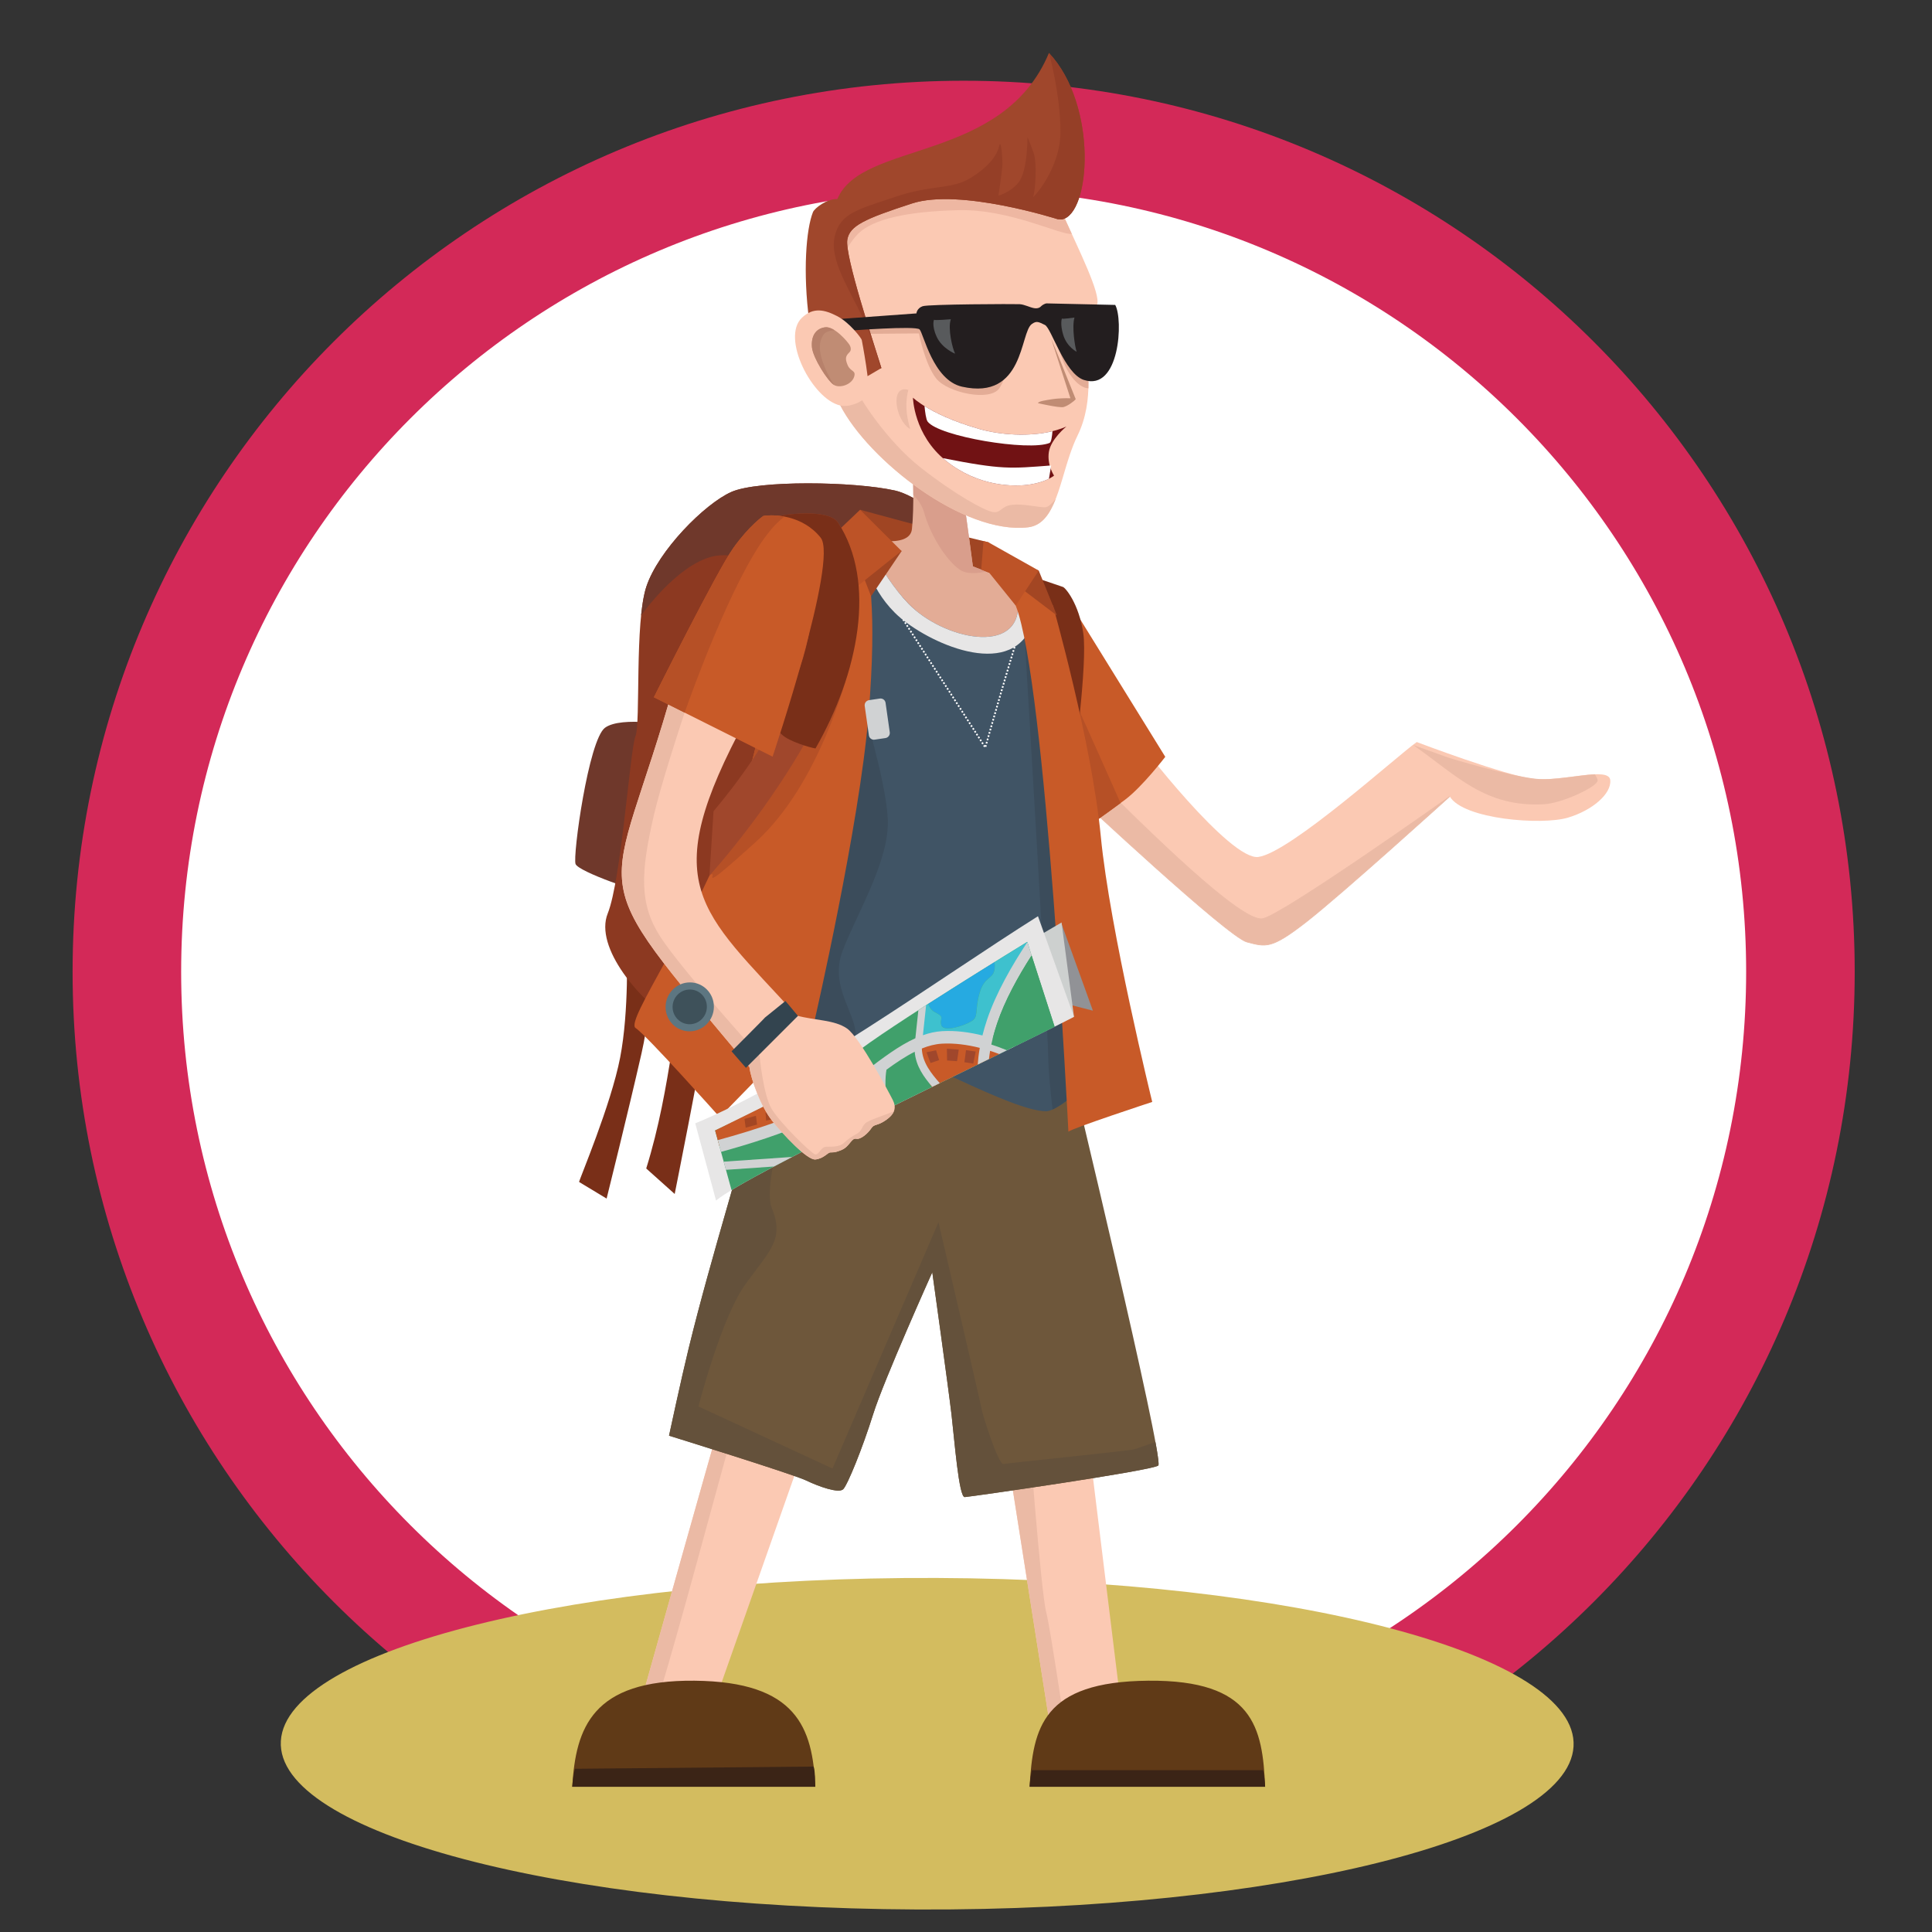 <?xml version="1.0" encoding="UTF-8" standalone="no"?>
<!-- Created with Inkscape (http://www.inkscape.org/) -->

<svg
   xmlns:dc="http://purl.org/dc/elements/1.1/"
   xmlns:cc="http://creativecommons.org/ns#"
   xmlns:rdf="http://www.w3.org/1999/02/22-rdf-syntax-ns#"
   xmlns:svg="http://www.w3.org/2000/svg"
   xmlns="http://www.w3.org/2000/svg"
   xmlns:sodipodi="http://sodipodi.sourceforge.net/DTD/sodipodi-0.dtd"
   xmlns:inkscape="http://www.inkscape.org/namespaces/inkscape"
   id="svg2"
   version="1.1"
   inkscape:version="0.48.4 r9939"
   width="1000.001"
   height="1000"
   xml:space="preserve"
   sodipodi:docname="turysta.svg"><rect width="100%" height="100%" fill="#333333" stroke="none"/><defs
     id="defs6"><clipPath
       clipPathUnits="userSpaceOnUse"
       id="clipPath18"><path
         d="m 0.001,0 800,0 0,98.368 -800,0 0,-98.368 z"
         id="path20" /></clipPath><radialGradient
       fx="0"
       fy="0"
       cx="0"
       cy="0"
       r="1"
       gradientUnits="userSpaceOnUse"
       gradientTransform="matrix(945.68,0,0,-85.691,400,49.184)"
       spreadMethod="pad"
       id="radialGradient26"><stop
         style="stop-opacity:1;stop-color:#f37b53"
         offset="0"
         id="stop28" /><stop
         style="stop-opacity:1;stop-color:#8c462b"
         offset="1"
         id="stop30" /></radialGradient><clipPath
       clipPathUnits="userSpaceOnUse"
       id="clipPath38"><path
         d="m 0,800 800.001,0 0,-800 L 0,0 0,800 z"
         id="path40" /></clipPath><clipPath
       clipPathUnits="userSpaceOnUse"
       id="clipPath46"><path
         d="M 9.76562e-4,800 800.001,800 800.001,0 9.76562e-4,0 l 0,800 z"
         id="path48" /></clipPath><clipPath
       clipPathUnits="userSpaceOnUse"
       id="clipPath50"><path
         d="m 0.001,0 800,0 0,800 -800,0 0,-800 z"
         id="path52" /></clipPath><clipPath
       clipPathUnits="userSpaceOnUse"
       id="clipPath54"><path
         d="M 9.76562e-4,800 800.001,800 800.001,0 9.76562e-4,0 l 0,800 z"
         id="path56" /></clipPath><clipPath
       clipPathUnits="userSpaceOnUse"
       id="clipPath58"><path
         d="M 9.76562e-4,800 800.001,800 800.001,0 9.76562e-4,0 l 0,800 z"
         id="path60" /></clipPath><clipPath
       clipPathUnits="userSpaceOnUse"
       id="clipPath62"><path
         d="m 0.001,0 800,0 0,800 -800,0 0,-800 z"
         id="path64" /></clipPath><radialGradient
       fx="0"
       fy="0"
       cx="0"
       cy="0"
       r="1"
       gradientUnits="userSpaceOnUse"
       gradientTransform="matrix(563.349,0,0,-563.343,400.077,400.159)"
       spreadMethod="pad"
       id="radialGradient66"><stop
         style="stop-opacity:1;stop-color:#231f20"
         offset="0"
         id="stop68" /><stop
         style="stop-opacity:1;stop-color:#6d6e71"
         offset="1"
         id="stop70" /></radialGradient><mask
       maskUnits="userSpaceOnUse"
       x="0"
       y="0"
       width="1"
       height="1"
       id="mask72"><g
         id="g74"><g
           clip-path="url(#clipPath54)"
           id="g76"><path
             d="m 0.001,800 800,0 0,-800 -800,0 0,800 z"
             style="fill:#000000;fill-opacity:1;fill-rule:nonzero;stroke:none"
             id="path78" /><g
             id="g80"><g
               id="g82" /><g
               id="g84"><g
                 clip-path="url(#clipPath58)"
                 id="g86"><g
                   id="g88"><g
                     clip-path="url(#clipPath62)"
                     id="g90"><g
                       id="g92"><g
                         id="g94"><path
                           d="m 0.001,0 800,0 0,800 -800,0 0,-800 z"
                           style="fill:url(#radialGradient66);stroke:none"
                           id="path96" /></g></g></g></g></g></g></g></g></g></mask><clipPath
       clipPathUnits="userSpaceOnUse"
       id="clipPath98"><path
         d="M 9.76562e-4,800 800.001,800 800.001,0 9.76562e-4,0 l 0,800 z"
         id="path100" /></clipPath><clipPath
       clipPathUnits="userSpaceOnUse"
       id="clipPath102"><path
         d="m 0.001,0 800,0 0,800 -800,0 0,-800 z"
         id="path104" /></clipPath><radialGradient
       fx="0"
       fy="0"
       cx="0"
       cy="0"
       r="1"
       gradientUnits="userSpaceOnUse"
       gradientTransform="matrix(563.541,0,0,-563.534,400.077,400.195)"
       spreadMethod="pad"
       id="radialGradient106"><stop
         style="stop-opacity:1;stop-color:#ffffff"
         offset="0"
         id="stop108" /><stop
         style="stop-opacity:1;stop-color:#1d1e1c"
         offset="1"
         id="stop110" /></radialGradient><clipPath
       clipPathUnits="userSpaceOnUse"
       id="clipPath146"><path
         d="m 0,0 800.001,0 0,799.999 L 0,799.999 0,0 z"
         id="path148" /></clipPath><clipPath
       clipPathUnits="userSpaceOnUse"
       id="clipPath278"><path
         d="m 0,800 800.001,0 0,-800 L 0,0 0,800 z"
         id="path280" /></clipPath><clipPath
       clipPathUnits="userSpaceOnUse"
       id="clipPath286"><path
         d="m 198.596,86.433 413.986,0 0,-26.201 -413.986,0 0,26.201 z"
         id="path288" /></clipPath><clipPath
       clipPathUnits="userSpaceOnUse"
       id="clipPath610"><path
         d="m 193.691,520.165 c 0.349,-49.67 40.665,-89.936 90.05,-89.936 l 0,0 c 49.382,0 89.135,40.266 88.782,89.936 l 0,0 c -0.345,49.673 -40.662,89.94 -90.047,89.94 l 0,0 c -49.382,0 -89.134,-40.267 -88.785,-89.94"
         id="path612" /></clipPath><clipPath
       clipPathUnits="userSpaceOnUse"
       id="clipPath866"><path
         d="m 0,800 800.001,0 0,-800 L 0,0 0,800 z"
         id="path868" /></clipPath></defs><sodipodi:namedview
     pagecolor="#ffffff"
     bordercolor="#666666"
     borderopacity="1"
     objecttolerance="10"
     gridtolerance="10"
     guidetolerance="10"
     inkscape:pageopacity="0"
     inkscape:pageshadow="2"
     inkscape:window-width="1688"
     inkscape:window-height="860"
     id="namedview4"
     showgrid="false"
     inkscape:zoom="0.55131165"
     inkscape:cx="437.46328"
     inkscape:cy="452.42729"
     inkscape:window-x="232"
     inkscape:window-y="65"
     inkscape:window-maximized="0"
     inkscape:current-layer="g10" /><g
     id="g10"
     inkscape:groupmode="layer"
     inkscape:label="14887-NPTWQB"
     transform="matrix(1.25,0,0,-1.25,0,1000)"><path
       sodipodi:type="arc"
       style="fill:#ffffff;fill-opacity:1;stroke:#d32958;stroke-width:66.595;stroke-miterlimit:4;stroke-opacity:1;stroke-dasharray:none"
       id="path3205"
       sodipodi:cx="101.57594"
       sodipodi:cy="31.400839"
       sodipodi:rx="513.32129"
       sodipodi:ry="513.32129"
       d="m 614.897,31.401 c 0,283.5 -229.822,513.321 -513.321,513.321 -283.5,0 -513.321,-229.822 -513.321,-513.321 0,-283.5 229.822,-513.321 513.321,-513.321 283.5,0 513.321,229.822 513.321,513.321 z"
       transform="matrix(0.675,0,0,-0.675,330.464,418.799)" /><path
       sodipodi:type="arc"
       style="fill:#d3bc5f;fill-opacity:1;stroke:#000000;stroke-width:0;stroke-miterlimit:4;stroke-opacity:1;stroke-dasharray:none"
       id="path3203"
       sodipodi:cx="1.8138561"
       sodipodi:cy="-15.759419"
       sodipodi:rx="576.80621"
       sodipodi:ry="576.80621"
       d="m 578.62,-15.759 c 0,318.561 -258.245,576.806 -576.806,576.806 -318.561,0 -576.806,-258.245 -576.806,-576.806 0,-318.561 258.245,-576.806 576.806,-576.806 318.561,0 576.806,258.245 576.806,576.806 z"
       transform="matrix(0.464,-0.002,0.007,0.119,383.202,79.838)" /><g
       id="g274"
       transform="matrix(-1.266,0.133,0.133,1.266,934.012,-107.809)"><g
         id="g276"
         clip-path="url(#clipPath278)"><g
           id="g298"
           transform="translate(569.287,347.449)"><path
             d="m 0,0 c 0,0 -2.983,-20.327 -1.626,-35.959 1.365,-15.642 9.042,-40.654 9.05,-41.603 l -9.466,-4.437 c 0,0 -3.997,28.493 -6.352,48.121 -2.354,19.629 1.677,31.34 1.677,31.34 L 0,0 z"
             style="fill:#792f18;fill-opacity:1;fill-rule:evenodd;stroke:none"
             id="path300"
             inkscape:connector-curvature="0" /></g><g
           id="g302"
           transform="translate(549.004,338.584)"><path
             d="M 0,0 C 2.817,-7.231 0.927,-34.474 6.449,-62.053 L -3.629,-69.33 c 0,0 -4.11,44.317 -4.162,51.284 -0.047,6.967 0.938,12.787 0.938,12.787 L 0,0 z"
             style="fill:#792f18;fill-opacity:1;fill-rule:evenodd;stroke:none"
             id="path304"
             inkscape:connector-curvature="0" /></g><g
           id="g306"
           transform="translate(559.674,420.259)"><path
             d="M 0,0 C 1.733,0.633 19.138,1.899 24.075,-2.531 29.013,-6.967 30.23,-45.274 28.981,-47.642 27.729,-50.018 7.03,-54.925 3.07,-54.611 -0.889,-54.292 -7.546,-7.6 -6.624,-4.274 -5.695,-0.948 0,0 0,0"
             style="fill:#6f382b;fill-opacity:1;fill-rule:evenodd;stroke:none"
             id="path308"
             inkscape:connector-curvature="0" /></g><g
           id="g310"
           transform="translate(449.232,474.133)"><path
             d="m 0,0 c 3.27,1.979 35.15,28.589 48.752,30.171 13.601,1.585 44.645,-1.266 52.911,-6.011 8.262,-4.753 21.677,-21.526 24.295,-33.557 2.615,-12.032 -2.857,-44.322 -1.56,-48.754 1.298,-4.433 -0.304,-46.852 2.944,-58.249 3.244,-11.401 -13.107,-27.226 -26.989,-34.194 -13.877,-6.966 -74.215,-5.022 -80.954,20.283 C 12.66,-105.003 0,0 0,0"
             style="fill:#8c3921;fill-opacity:1;fill-rule:evenodd;stroke:none"
             id="path312"
             inkscape:connector-curvature="0" /></g><g
           id="g314"
           transform="translate(453.887,477.595)"><path
             d="m 0,0 c 10.088,7.736 33.081,25.429 44.098,26.709 13.6,1.585 44.645,-1.266 52.911,-6.011 8.262,-4.753 21.677,-21.526 24.295,-33.557 0.534,-2.454 0.728,-5.757 0.718,-9.495 0,0 -9.64,17.41 -21.067,21.526 C 89.531,3.289 61.809,-7.243 56.146,-8.626 51.734,-9.708 15.265,-3.977 0,0"
             style="fill:#6f382b;fill-opacity:1;fill-rule:evenodd;stroke:none"
             id="path316"
             inkscape:connector-curvature="0" /></g><g
           id="g318"
           transform="translate(478.92,492.47)"><path
             d="M 0,0 C 1.901,-0.158 29.729,4.433 29.729,4.433 L 26.992,-8.751 -14.618,-14.563 -12.965,-1.74 0,0 z"
             style="fill:#a04523;fill-opacity:1;fill-rule:evenodd;stroke:none"
             id="path320"
             inkscape:connector-curvature="0" /></g><g
           id="g322"
           transform="translate(413.18,434.322)"><path
             d="m 0,0 c -3.002,-3.932 -36.224,-38.355 -45.146,-36.208 -10.188,2.448 -42.01,37.989 -47.362,42.561 0,0 -29.996,-7.939 -39.178,-7.939 -9.181,0 -23.788,6.651 -24.708,2.219 -0.92,-4.433 4.818,-10.447 12.44,-13.614 8.166,-3.392 33.761,-4.098 38.918,2.851 0,0 32.686,-33.404 43.206,-43.534 10.516,-10.131 11.142,-9.173 17.465,-8.226 6.327,0.951 59.719,39.094 59.719,39.094 L 0,0 z"
             style="fill:#fbc9b3;fill-opacity:1;fill-rule:evenodd;stroke:none"
             id="path324"
             inkscape:connector-curvature="0" /></g><g
           id="g326"
           transform="translate(308.144,424.192)"><path
             d="m 0,0 c 0,0 31.59,-35.301 42.11,-45.432 10.516,-10.131 12.253,-9.498 18.579,-8.549 6.325,0.955 59.701,41.315 59.701,41.315 l -4.654,6.909 C 96.819,-20.971 63,-48.103 56.313,-45.881 49.629,-43.652 0,0 0,0"
             style="fill:#ebbaa5;fill-opacity:1;fill-rule:evenodd;stroke:none"
             id="path328"
             inkscape:connector-curvature="0" /></g><g
           id="g330"
           transform="translate(308.144,424.192)"><path
             d="m 0,0 c 0,0 31.59,-35.301 42.11,-45.432 10.516,-10.131 12.253,-9.498 18.579,-8.549 6.325,0.955 59.701,41.315 59.701,41.315 l -4.654,6.909 C 96.819,-20.971 63,-48.103 56.313,-45.881 49.629,-43.652 0,0 0,0 z"
             style="fill:none;stroke:#ebbaa5;stroke-width:0.216;stroke-linecap:butt;stroke-linejoin:miter;stroke-miterlimit:2.613;stroke-opacity:1;stroke-dasharray:none"
             id="path332"
             inkscape:connector-curvature="0" /></g><g
           id="g334"
           transform="translate(321.754,439.601)"><path
             d="m 0,0 -12.132,-2.965 c 0,0 -19.598,-3.797 -28.779,-3.797 -5.731,0 -13.573,2.59 -18.885,3.459 -0.65,-0.825 -1.067,-1.487 -1.115,-1.885 -0.254,-2.015 10.663,-8.548 16.373,-9.497 C -25.407,-17.87 -15.125,-8.354 0,0"
             style="fill:#ebbaa5;fill-opacity:1;fill-rule:evenodd;stroke:none"
             id="path336"
             inkscape:connector-curvature="0" /></g><g
           id="g338"
           transform="translate(444.947,475.339)"><path
             d="m 0,0 -7.412,-1.47 -36.009,-46.526 c 0,0 6.405,-10.446 11.503,-15.191 5.098,-4.753 12.426,-11.08 12.426,-11.08 L 7.725,-27.731 0,0 z"
             style="fill:#c85a28;fill-opacity:1;fill-rule:evenodd;stroke:none"
             id="path340"
             inkscape:connector-curvature="0" /></g><g
           id="g342"
           transform="translate(414.423,410.861)"><path
             d="M 0,0 C 4.939,-4.528 11.032,-9.789 11.032,-9.789 L 19.955,5.47 25.103,42.695 C 23.69,41.268 0.009,0.011 0,0"
             style="fill:#b65026;fill-opacity:1;fill-rule:evenodd;stroke:none"
             id="path344"
             inkscape:connector-curvature="0" /></g><g
           id="g346"
           transform="translate(430.99,419.457)"><path
             d="m 0,0 c -0.161,0.795 -1.198,35.615 1.27,45.113 2.463,9.498 7.337,14.088 8.128,14.25 0.792,0.155 19.408,4.554 17.767,3.542 C 25.524,61.894 0,0 0,0"
             style="fill:#792f18;fill-opacity:1;fill-rule:evenodd;stroke:none"
             id="path348"
             inkscape:connector-curvature="0" /></g><g
           id="g350"
           transform="translate(486.171,227.909)"><path
             d="m 0,0 33.903,-142.286 21.835,1.265 c 0,0 -23.096,135.96 -24.394,140.395 C 30.048,3.805 0,0 0,0"
             style="fill:#fbc9b3;fill-opacity:1;fill-rule:evenodd;stroke:none"
             id="path352"
             inkscape:connector-curvature="0" /></g><g
           id="g354"
           transform="translate(540.912,92.759)"><path
             d="m 0,0 c -3.296,19.37 -13.944,81.837 -19.69,114.427 l -4.761,-2.142 C -22.045,103.465 -6.665,-1.037 -3.748,-0.758 -3.086,-0.7 -1.723,-0.412 0,0"
             style="fill:#ebbaa5;fill-opacity:1;fill-rule:evenodd;stroke:none"
             id="path356"
             inkscape:connector-curvature="0" /></g><g
           id="g358"
           transform="translate(437.728,229.181)"><path
             d="m 0,0 -36.528,-136.806 -23.04,2.914 23.756,102.899 9.157,31.091 L 0,0 z"
             style="fill:#fbc9b3;fill-opacity:1;fill-rule:evenodd;stroke:none"
             id="path360"
             inkscape:connector-curvature="0" /></g><g
           id="g362"
           transform="translate(432.209,208.516)"><path
             d="m 0,0 -31.01,-116.141 -4.557,0.576 c 3.164,12.461 12.291,48.17 14.338,53.644 2.484,6.644 12.235,60.781 12.848,63.313 L 0,0 z"
             style="fill:#ebbaa5;fill-opacity:1;fill-rule:evenodd;stroke:none"
             id="path364"
             inkscape:connector-curvature="0" /></g><g
           id="g366"
           transform="translate(518.42,325.732)"><path
             d="m 0,0 c 2.577,-19.644 6.043,-39.051 9.42,-58.177 2.851,-16.165 5.643,-32.128 7.782,-47.879 1.339,-9.812 3.37,-28.809 3.37,-28.809 0,0 -41.416,-8.231 -45.837,-9.815 -4.418,-1.58 -11.056,-3.163 -12.334,-1.58 -1.274,1.58 -4.846,13.928 -7.142,25.322 -2.296,11.403 -14.295,47.891 -14.295,47.891 0,0 -9.207,-37.121 -11.049,-45.354 -1.844,-8.231 -5.197,-26.593 -7.095,-26.279 -1.902,0.319 -59.624,14.884 -61.536,16.783 -1.913,1.898 43.036,128.721 43.036,128.721 L 0,0 z"
             style="fill:#6e573b;fill-opacity:1;fill-rule:evenodd;stroke:none"
             id="path368"
             inkscape:connector-curvature="0" /></g><g
           id="g370"
           transform="translate(521.148,306.869)"><path
             d="m 0,0 c 2.067,-13.229 4.398,-26.337 6.691,-39.313 2.851,-16.166 5.643,-32.128 7.783,-47.879 1.339,-9.813 3.37,-28.81 3.37,-28.81 0,0 -41.416,-8.23 -45.837,-9.814 -4.418,-1.58 -11.057,-3.163 -12.334,-1.58 -1.275,1.58 -4.847,13.927 -7.143,25.321 -2.296,11.403 -14.295,47.891 -14.295,47.891 0,0 -9.207,-37.121 -11.048,-45.354 -1.844,-8.231 -5.198,-26.593 -7.095,-26.278 -1.903,0.318 -59.625,14.883 -61.537,16.782 -0.269,0.264 0.386,2.994 1.707,7.481 3.277,-1.427 6.017,-2.817 6.592,-3.046 1.585,-0.632 40.208,-8.73 41.852,-9.179 1.644,-0.45 8.441,15.197 9.06,17.414 0.618,2.212 20.165,58.565 20.165,58.565 l 25.91,-83.264 45.48,15.517 c 0,0 -4.322,29.44 -11.054,41.152 -6.732,11.713 -11.189,15.832 -5.877,25.645 4.015,7.416 -2.642,41.604 -7.23,57.715 l 2.348,-0.021 C -9.284,14.133 -4.94,7.555 0,0"
             style="fill:#64513b;fill-opacity:1;fill-rule:evenodd;stroke:none"
             id="path372"
             inkscape:connector-curvature="0" /></g><g
           id="g374"
           transform="translate(493.755,515.338)"><path
             d="m 0,0 c -0.927,-3.325 -2.574,-16.145 -2.53,-22.953 0.05,-6.805 15.647,-4.429 15.647,-4.429 0,0 -5.726,-10.292 -17.06,-19.789 -11.329,-9.497 -23.483,-14.405 -31.745,-9.969 -8.26,4.429 -3.738,13.769 -3.738,13.769 l 7.699,8.231 8.214,2.216 c 0,0 3.54,14.72 4.773,19.469 1.231,4.748 2.014,6.172 2.014,6.172 L 0,0 z"
             style="fill:#e3ac96;fill-opacity:1;fill-rule:evenodd;stroke:none"
             id="path376"
             inkscape:connector-curvature="0" /></g><g
           id="g378"
           transform="translate(454.329,471.967)"><path
             d="m 0,0 c -16.626,-25.702 -36.54,-129.639 -37.085,-130.256 -0.724,-0.825 -3.976,-19.945 -3.976,-19.945 0,0 10.484,-12.718 14.813,-13.139 11.318,-1.095 47.271,14.987 58.432,16.112 8.037,0.816 14.466,-1.45 16.413,-1.266 7.922,0.744 10.427,11.602 11.087,12.337 0,0 -1.585,0.118 -4.341,0.325 -3.267,38.99 -9.296,129.751 -2.8,151.821 C 54.052,21.118 46.816,5.697 35.482,-3.8 23.068,-14.207 -2.423,-16.955 0,0"
             style="fill:#405465;fill-opacity:1;fill-rule:evenodd;stroke:none"
             id="path380"
             inkscape:connector-curvature="0" /></g><g
           id="g382"
           transform="translate(504.665,479.489)"><path
             d="M 0,0 -0.43,0.35 -0.087,0.78 0.346,0.434 0,0 z m -0.688,-0.86 -0.433,0.349 0.346,0.43 0.434,-0.346 -0.347,-0.433 z m -0.688,-0.861 -0.434,0.349 0.346,0.431 0.429,-0.346 -0.341,-0.434 z m -0.69,-0.861 -0.436,0.346 0.347,0.434 0.434,-0.349 -0.345,-0.431 z m -0.689,-0.861 -0.433,0.346 0.341,0.434 0.434,-0.349 -0.342,-0.431 z m -0.691,-0.86 -0.431,0.345 0.343,0.435 0.432,-0.35 -0.344,-0.43 z m -0.688,-0.861 -0.434,0.345 0.344,0.435 0.436,-0.35 -0.346,-0.43 z m -0.691,-0.861 -0.431,0.346 0.342,0.43 0.434,-0.35 -0.345,-0.426 z m -0.688,-0.861 -0.435,0.346 0.345,0.43 0.435,-0.348 -0.345,-0.428 z m -0.693,-0.86 -0.434,0.346 0.347,0.429 0.434,-0.349 -0.347,-0.426 z m -0.69,-0.864 -0.431,0.348 0.343,0.428 0.434,-0.346 -0.346,-0.43 z m -0.693,-0.862 -0.43,0.35 0.346,0.427 0.43,-0.347 -0.346,-0.43 z m -0.686,-0.861 -0.435,0.35 0.345,0.427 0.434,-0.345 -0.344,-0.432 z m -0.693,-0.864 -0.433,0.354 0.344,0.426 0.435,-0.345 -0.346,-0.435 z m -0.692,-0.861 -0.435,0.35 0.348,0.431 0.434,-0.346 -0.347,-0.435 z m -0.692,-0.86 -0.429,0.349 0.342,0.43 0.434,-0.345 -0.347,-0.434 z m -0.69,-0.861 -0.431,0.349 0.347,0.431 0.43,-0.35 -0.346,-0.43 z m -0.688,-0.861 -0.434,0.346 0.344,0.434 0.435,-0.349 -0.345,-0.431 z m -0.691,-0.864 -0.434,0.35 0.344,0.43 0.435,-0.35 -0.345,-0.43 z m -0.692,-0.865 -0.435,0.35 0.346,0.43 0.435,-0.345 -0.346,-0.435 z m -0.692,-0.86 -0.434,0.345 0.345,0.434 0.435,-0.345 -0.346,-0.434 z m -0.691,-0.861 -0.431,0.345 0.346,0.431 0.431,-0.346 -0.346,-0.43 z m -0.688,-0.865 -0.434,0.35 0.345,0.426 0.431,-0.345 -0.342,-0.431 z m -0.691,-0.864 -0.434,0.349 0.344,0.431 0.435,-0.346 -0.345,-0.434 z m -0.691,-0.861 -0.435,0.346 0.346,0.435 0.433,-0.35 -0.344,-0.431 z m -0.693,-0.861 -0.434,0.347 0.346,0.43 0.434,-0.35 -0.346,-0.427 z m -0.691,-0.868 -0.431,0.35 0.347,0.431 0.429,-0.346 -0.345,-0.435 z m -0.688,-0.86 -0.434,0.346 0.346,0.433 0.43,-0.344 -0.342,-0.435 z m -0.691,-0.861 -0.435,0.346 0.346,0.433 0.43,-0.348 -0.341,-0.431 z m -0.692,-0.864 -0.435,0.349 0.346,0.43 0.434,-0.349 -0.345,-0.43 z m -0.692,-0.865 -0.434,0.35 0.346,0.43 0.434,-0.346 -0.346,-0.434 z m -0.691,-0.86 -0.432,0.345 0.348,0.435 0.429,-0.35 -0.345,-0.43 z m -0.688,-0.861 -0.434,0.346 0.346,0.43 0.43,-0.349 -0.342,-0.427 z m -0.691,-0.865 -0.435,0.35 0.346,0.426 0.432,-0.345 -0.343,-0.431 z m -0.693,-0.864 -0.434,0.35 0.346,0.429 0.435,-0.345 -0.347,-0.434 z m -0.69,-0.86 -0.435,0.345 0.346,0.433 0.435,-0.348 -0.346,-0.43 z m -0.691,-0.865 -0.432,0.349 0.344,0.43 0.431,-0.349 -0.343,-0.43 z m -0.693,-0.864 -0.43,0.352 0.341,0.427 0.435,-0.346 -0.346,-0.433 z m -0.691,-0.861 -0.43,0.348 0.346,0.432 0.429,-0.347 -0.345,-0.433 z m -0.689,-0.861 -0.433,0.345 0.345,0.435 0.435,-0.35 -0.347,-0.43 z m -0.691,-0.865 -0.434,0.35 0.346,0.43 0.434,-0.349 -0.346,-0.431 z m -0.691,-0.864 -0.434,0.349 0.346,0.431 0.433,-0.346 -0.345,-0.434 z m -0.692,-0.861 -0.431,0.346 0.343,0.434 0.433,-0.35 -0.345,-0.43 z m -0.691,-0.86 -0.431,0.345 0.346,0.431 0.431,-0.35 -0.346,-0.426 z m -0.689,-0.865 -0.433,0.346 0.344,0.431 0.436,-0.347 -0.347,-0.43 z m -0.69,-0.864 -0.436,0.345 0.347,0.435 0.434,-0.347 -0.345,-0.433 z m -0.692,-0.861 -0.434,0.346 0.345,0.434 0.434,-0.349 -0.345,-0.431 z m -0.691,-0.861 -0.432,0.346 0.343,0.43 0.435,-0.348 -0.346,-0.428 z m -0.693,-0.864 -0.43,0.345 0.345,0.431 0.431,-0.345 -0.346,-0.431 z m -0.687,-0.865 -0.434,0.346 0.345,0.434 0.435,-0.346 -0.346,-0.434 z m -0.692,-0.86 -0.433,0.346 0.345,0.434 0.435,-0.35 -0.347,-0.43 z m -0.691,-0.865 -0.434,0.35 0.345,0.43 0.435,-0.349 -0.346,-0.431 z m -0.691,-0.864 -0.434,0.349 0.344,0.43 0.435,-0.345 -0.345,-0.434 z m -0.693,-0.861 -0.435,0.346 0.351,0.434 0.43,-0.35 -0.346,-0.43 z m -0.688,-0.865 -0.434,0.35 0.346,0.431 0.431,-0.35 -0.343,-0.431 z m -0.69,-0.864 -0.435,0.353 0.347,0.427 0.433,-0.346 -0.345,-0.434 z m -0.693,-0.86 -0.433,0.349 0.345,0.43 0.435,-0.345 -0.347,-0.434 z m -0.689,-0.862 -0.436,0.347 0.345,0.434 0.434,-0.35 -0.343,-0.431 z m -0.694,-0.864 -0.434,0.349 0.349,0.431 0.432,-0.349 -0.347,-0.431 z m -0.687,-0.864 -0.436,0.352 0.348,0.428 0.43,-0.346 -0.342,-0.434 z m -0.692,-0.861 -0.434,0.346 0.346,0.434 0.435,-0.346 -0.347,-0.434 z m -0.691,-0.861 -0.435,0.347 0.346,0.433 0.436,-0.349 -0.347,-0.431 z m -0.691,-0.864 -0.434,0.35 0.345,0.43 0.434,-0.35 -0.345,-0.43 z m -0.692,-0.864 -0.434,0.349 0.349,0.431 0.43,-0.346 -0.345,-0.434 z m -1.505,-0.17 0.549,0.096 0.007,-0.055 0.014,-0.077 0.011,-0.059 0.144,0.184 0.435,-0.35 -0.342,-0.43 -0.277,0.221 -0.445,-0.074 0,0.003 -0.008,0.049 -0.011,0.052 -0.006,0.054 -0.013,0.063 -0.009,0.059 -0.012,0.069 -0.014,0.071 -0.012,0.073 -0.011,0.051 z m -0.188,1.097 0.549,0.088 0.014,-0.088 0.019,-0.111 0.018,-0.113 0.02,-0.108 0.017,-0.103 0.003,-0.021 -0.544,-0.093 -0.004,0.027 -0.018,0.103 -0.018,0.102 -0.018,0.114 -0.022,0.114 -0.016,0.089 z m -0.187,1.096 0.544,0.088 0.004,-0.019 0.022,-0.142 0.026,-0.141 0.023,-0.132 0.021,-0.114 -0.549,-0.092 -0.018,0.114 -0.022,0.136 -0.025,0.14 -0.026,0.14 0,0.022 z m -0.191,1.088 0.544,0.096 0.009,-0.037 0.027,-0.162 0.026,-0.162 0.026,-0.154 0.007,-0.033 -0.544,-0.092 -0.007,0.033 -0.027,0.158 -0.028,0.158 -0.03,0.166 -0.003,0.029 z m -0.192,1.096 0.545,0.089 0.018,-0.096 0.029,-0.177 0.034,-0.176 0.018,-0.096 -0.548,-0.091 -0.018,0.099 -0.032,0.173 -0.032,0.181 -0.014,0.094 z m -0.191,1.093 0.549,0.092 0.011,-0.065 0.032,-0.192 0.033,-0.192 0.015,-0.095 -0.544,-0.096 -0.018,0.099 -0.033,0.192 -0.034,0.194 -0.011,0.063 z m -0.191,1.092 0.545,0.096 0.029,-0.154 0.037,-0.206 0.033,-0.191 -0.549,-0.088 -0.032,0.184 -0.037,0.205 -0.026,0.154 z m -0.192,1.093 0.545,0.092 0.032,-0.188 0.039,-0.217 0.024,-0.139 -0.543,-0.096 -0.026,0.143 -0.036,0.218 -0.035,0.187 z m -0.195,1.093 0.549,0.095 0.029,-0.177 0.041,-0.224 0.026,-0.147 -0.545,-0.091 -0.03,0.146 -0.039,0.224 -0.031,0.174 z m -0.19,1.096 0.545,0.092 0.02,-0.114 0.042,-0.232 0.033,-0.202 -0.544,-0.092 -0.039,0.202 -0.04,0.235 -0.017,0.111 z m -0.196,1.089 0.548,0.095 0,-0.007 0.04,-0.243 0.045,-0.243 0.011,-0.055 -0.544,-0.092 -0.012,0.059 -0.045,0.239 -0.043,0.243 0,0.004 z m -0.195,1.095 0.549,0.093 0.016,-0.114 0.047,-0.25 0.033,-0.185 -0.545,-0.092 -0.035,0.188 -0.043,0.247 -0.022,0.113 z m -0.194,1.09 0.548,0.095 0.033,-0.198 0.048,-0.251 0.018,-0.096 -0.549,-0.095 -0.017,0.095 -0.044,0.254 -0.037,0.196 z m -0.197,1.096 0.549,0.096 0,-0.008 0.044,-0.258 0.049,-0.257 0.002,-0.026 -0.544,-0.095 -0.003,0.025 -0.048,0.257 -0.049,0.262 0,0.004 z m -0.192,1.088 0.543,0.096 0.009,-0.044 0.046,-0.265 0.044,-0.236 -0.548,-0.095 -0.04,0.239 -0.049,0.265 -0.005,0.04 z m -0.196,1.096 0.545,0.096 0.01,-0.073 0.048,-0.269 0.04,-0.206 -0.548,-0.092 -0.036,0.207 -0.049,0.264 -0.01,0.073 z m -0.199,1.089 0.543,0.095 0.017,-0.083 0.051,-0.269 0.033,-0.191 -0.544,-0.097 -0.033,0.193 -0.052,0.272 -0.015,0.08 z m -0.196,1.097 0.541,0.095 0.019,-0.088 0.048,-0.277 0.037,-0.183 -0.549,-0.095 -0.033,0.184 -0.048,0.275 -0.015,0.089 z m -0.197,1.088 0.543,0.096 0.015,-0.081 0.047,-0.279 0.038,-0.184 -0.544,-0.096 -0.037,0.184 -0.047,0.28 -0.015,0.08 z m -0.202,1.092 0.547,0.101 0.01,-0.075 0.053,-0.279 0.038,-0.199 -0.547,-0.096 -0.036,0.2 -0.052,0.279 -0.013,0.069 z m -0.199,1.093 0.544,0.096 0.009,-0.052 0.054,-0.279 0.039,-0.213 -0.548,-0.096 -0.035,0.213 -0.052,0.28 -0.011,0.051 z m -0.2,1.089 0.546,0.1 0.004,-0.037 0.051,-0.276 0.042,-0.236 -0.543,-0.095 -0.043,0.235 -0.053,0.276 -0.004,0.033 z m -0.203,1.096 0.546,0.097 0.004,-0.019 0.052,-0.277 0.044,-0.253 -0.544,-0.096 -0.045,0.255 -0.052,0.271 -0.005,0.022 z m -0.199,1.089 0.542,0.096 0.052,-0.276 0.048,-0.269 -0.544,-0.095 -0.047,0.264 -0.051,0.28 z m -0.207,1.088 0.548,0.104 0.047,-0.264 0.052,-0.281 0,-0.004 -0.545,-0.098 0,0.007 -0.05,0.276 -0.052,0.26 z m -0.203,1.096 0.544,0.097 0.049,-0.258 0.05,-0.272 0.004,-0.015 -0.544,-0.099 -0.004,0.018 -0.051,0.272 -0.048,0.257 z m -0.205,1.09 0.544,0.095 0.048,-0.257 0.05,-0.269 0.004,-0.018 -0.544,-0.095 -0.004,0.014 -0.051,0.272 -0.047,0.258 z m -0.207,1.089 0.546,0.1 0.049,-0.27 0.052,-0.264 0,-0.012 -0.544,-0.099 0,0.008 -0.051,0.271 -0.052,0.266 z m -0.21,1.089 0.549,0.102 0.003,-0.029 0.051,-0.265 0.048,-0.25 -0.544,-0.103 -0.052,0.257 -0.047,0.265 -0.008,0.023 z m -0.21,1.088 0.548,0.103 0.011,-0.067 0.05,-0.26 0.043,-0.217 -0.546,-0.103 -0.04,0.221 -0.051,0.257 -0.015,0.066 z m -0.209,1.092 0.545,0.1 0.025,-0.125 0.048,-0.254 0.031,-0.166 -0.542,-0.098 -0.03,0.161 -0.051,0.254 -0.026,0.128 z m -0.209,1.089 0.54,0.103 0.04,-0.202 0.048,-0.254 0.019,-0.092 -0.541,-0.099 -0.018,0.092 -0.048,0.25 -0.04,0.202 z m -0.218,1.089 0.544,0.104 0.011,-0.059 0.049,-0.247 0.047,-0.239 -0.541,-0.104 -0.047,0.24 -0.052,0.242 -0.011,0.063 z m -0.214,1.089 0.541,0.103 0.037,-0.187 0.048,-0.24 0.026,-0.117 -0.544,-0.108 -0.022,0.119 -0.053,0.242 -0.033,0.188 z m -0.22,1.086 0.544,0.106 0.022,-0.114 0.045,-0.232 0.041,-0.195 -0.541,-0.106 -0.04,0.195 -0.049,0.231 -0.022,0.115 z m -0.224,1.088 0.544,0.11 0.017,-0.087 0.046,-0.226 0.044,-0.22 0.004,-0.011 -0.542,-0.11 -0.002,0.014 -0.046,0.221 -0.047,0.221 -0.018,0.088 z m -0.226,1.086 0.542,0.11 0.022,-0.114 0.048,-0.206 0.044,-0.214 0,-0.011 -0.541,-0.106 -0.003,0.011 -0.044,0.209 -0.044,0.21 -0.024,0.111 z m -0.231,1.084 0.545,0.111 0.037,-0.184 0.044,-0.198 0.032,-0.162 -0.54,-0.111 -0.032,0.162 -0.046,0.195 -0.04,0.187 z m -0.235,1.082 0.541,0.117 0.03,-0.139 0.041,-0.181 0.039,-0.187 0.008,-0.037 -0.541,-0.113 -0.007,0.036 -0.041,0.187 -0.04,0.181 -0.03,0.136 z m -0.243,1.081 0.54,0.122 0.004,-0.012 0.038,-0.169 0.037,-0.165 0.039,-0.172 0.004,-0.027 -0.54,-0.114 -0.004,0.022 -0.04,0.173 -0.037,0.165 -0.036,0.162 -0.005,0.015 z m -0.253,1.078 0.536,0.128 0.007,-0.025 0.034,-0.143 0.037,-0.147 0.034,-0.156 0.016,-0.073 -0.537,-0.121 -0.017,0.073 -0.037,0.151 -0.034,0.148 -0.037,0.139 -0.002,0.026 z m -0.272,1.071 0.537,0.139 0.015,-0.063 0.03,-0.12 0.033,-0.118 0.032,-0.129 0.03,-0.111 -0.541,-0.132 -0.027,0.11 -0.027,0.122 -0.035,0.124 -0.033,0.118 -0.014,0.06 z m -0.305,1.051 0.526,0.169 0.013,-0.051 0.026,-0.077 0.03,-0.085 0.025,-0.092 0.03,-0.092 0.026,-0.095 0.015,-0.052 -0.535,-0.147 -0.014,0.044 -0.025,0.096 -0.027,0.088 -0.028,0.088 -0.023,0.082 -0.024,0.08 -0.015,0.044 z m -0.085,0.559 -0.07,0.549 0.103,-0.004 0.073,-0.026 0.063,-0.033 0.048,-0.04 0.032,-0.041 0.033,-0.036 0.026,-0.038 0.026,-0.044 0.026,-0.043 0.022,-0.045 0.018,-0.037 -0.504,-0.235 -0.011,0.03 -0.015,0.029 -0.012,0.026 -0.012,0.018 -0.013,0.015 0.016,-0.008 0.029,-0.022 0.048,-0.015 0.074,0 z M 0.69,0.861 0.258,1.214 0.604,1.641 1.033,1.295 0.69,0.861 z"
             style="fill:#ffffff;fill-opacity:1;fill-rule:evenodd;stroke:none"
             id="path384"
             inkscape:connector-curvature="0" /></g><g
           id="g386"
           transform="translate(448.673,460.685)"><path
             d="m 0,0 c -15.174,-36.335 -30.945,-118.43 -31.429,-118.975 -0.723,-0.824 -3.975,-19.944 -3.975,-19.944 0,0 7.805,-9.475 12.726,-12.337 1.361,5.988 2.649,12.337 3.231,17.068 1.486,12.161 21.714,133.812 21.714,133.812 L 0,0 z"
             style="fill:#3b4c5b;fill-opacity:1;fill-rule:evenodd;stroke:none"
             id="path388"
             inkscape:connector-curvature="0" /></g><g
           id="g390"
           transform="translate(492.372,324.85)"><path
             d="m 0,0 c 5.201,-0.303 9.111,-1.516 10.554,-1.376 7.922,0.744 10.427,11.602 11.087,12.337 0,0 -1.585,0.118 -4.341,0.325 -1.98,23.615 -4.969,66.218 -5.58,101.052 -0.596,1.902 -0.942,2.994 -0.942,2.994 C 9.082,108.527 -1.049,86.364 -3.171,73.068 -5.297,59.775 3.7,41.095 6.952,28.751 10.203,16.399 -0.159,8.608 -0.21,1.11 -0.213,0.713 -0.14,0.345 0,0"
             style="fill:#3b4c5b;fill-opacity:1;fill-rule:evenodd;stroke:none"
             id="path392"
             inkscape:connector-curvature="0" /></g><g
           id="g394"
           transform="translate(454.329,471.967)"><path
             d="m 0,0 c -1.474,-2.281 -2.976,-5.187 -4.486,-8.574 6.742,-16.488 34.55,-6.346 44.093,1.397 9.758,7.912 11.756,17.59 11.976,18.929 l -3.057,-0.61 C 45.488,6.771 40.963,0.794 35.482,-3.8 23.068,-14.207 -2.423,-16.955 0,0"
             style="fill:#e7e6e6;fill-opacity:1;fill-rule:evenodd;stroke:none"
             id="path396"
             inkscape:connector-curvature="0" /></g><g
           id="g398"
           transform="translate(420.124,302.779)"><path
             d="m 0,0 c -0.805,1.117 -26.112,12.483 -26.112,12.483 0,0 19.562,54.14 25.681,84.21 6.122,30.075 23.289,72.932 23.289,72.932 0,0 2.616,2.729 9.25,4.947 6.634,2.219 9.796,2.847 9.796,2.847 -1.388,-0.989 -5.955,-7.047 -6.98,-9.011 C 22.574,144.781 0.004,0 0,0"
             style="fill:#c85a28;fill-opacity:1;fill-rule:evenodd;stroke:none"
             id="path400"
             inkscape:connector-curvature="0" /></g><g
           id="g402"
           transform="translate(506.872,487.957)"><path
             d="m 0,0 c 9.968,2.067 22.188,4.013 23.313,1.428 1.932,-4.437 -1.507,-55.721 8.262,-94.345 9.768,-38.622 28.994,-71.542 25.208,-73.441 -3.785,-1.907 -30.21,-25.962 -30.21,-25.962 l -27.47,34.826 c 0,0 -7.824,64.226 -7.038,100.037 C -7.147,-21.644 -3.02,-10.262 0,0"
             style="fill:#c85a28;fill-opacity:1;fill-rule:evenodd;stroke:none"
             id="path404"
             inkscape:connector-curvature="0" /></g><g
           id="g406"
           transform="translate(532.058,440.572)"><path
             d="m 0,0 c 0.932,-14.872 2.738,-31.086 6.39,-45.532 1.881,-7.438 4.113,-14.662 6.463,-21.495 -3.52,2.758 5.154,-8.815 -13.735,12.262 -18.889,21.077 -23.902,56.939 -24.557,59.944 -0.654,3.009 6.132,16.987 6.132,16.987 L 0,0 z"
             style="fill:#b65026;fill-opacity:1;fill-rule:evenodd;stroke:none"
             id="path408"
             inkscape:connector-curvature="0" /></g><g
           id="g410"
           transform="translate(493.755,515.338)"><path
             d="m 0,0 c -0.515,-1.858 -1.258,-6.679 -1.807,-11.756 -1.804,-1.575 -3.301,-3.34 -4.045,-5.256 -2.645,-6.809 -8.446,-14.563 -13.493,-17.409 -2.078,-1.178 -5.425,-0.847 -8.595,0.3 l 4.427,1.197 c 0,0 3.54,14.72 4.773,19.469 1.231,4.748 2.014,6.172 2.014,6.172 L 0,0 z"
             style="fill:#d99e8c;fill-opacity:1;fill-rule:evenodd;stroke:none"
             id="path412"
             inkscape:connector-curvature="0" /></g><g
           id="g414"
           transform="translate(452.934,599.096)"><path
             d="m 0,0 c -6.332,-10.896 -14.841,-24.168 -13.985,-27.765 0.977,-4.117 2.287,-10.131 1.995,-14.243 -0.286,-4.12 -4.629,-16.465 -0.113,-28.808 0.747,-2.038 1.328,-4.195 1.825,-6.383 2.519,-11.097 2.85,-23.111 11.06,-24.962 20.559,-4.634 53.915,16.255 64.972,33.183 l 6.158,58.95 C 59.315,10.475 17.961,17.042 0,0"
             style="fill:#fbc9b3;fill-opacity:1;fill-rule:evenodd;stroke:none"
             id="path416"
             inkscape:connector-curvature="0" /></g><g
           id="g418"
           transform="translate(452.934,599.096)"><path
             d="m 0,0 c -1.086,-1.869 -2.237,-3.808 -3.393,-5.753 3.668,-0.839 20.842,5.959 37.414,3.825 16.575,-2.13 27.359,-5.768 31.669,-10.991 2.399,-2.906 3.959,-7.07 4.905,-9.741 l 0.544,5.221 C 70.741,-14.1 70.233,-10.227 69.804,-7.056 55.225,11.071 17.059,16.184 0,0"
             style="fill:#eeb7a2;fill-opacity:1;fill-rule:evenodd;stroke:none"
             id="path420"
             inkscape:connector-curvature="0" /></g><g
           id="g422"
           transform="translate(439.862,567.233)"><path
             d="m 0,0 c 0.704,-3.443 1.285,-7.261 1.081,-10.146 -0.157,-2.295 -1.581,-7.153 -2.021,-13.138 2.143,-0.137 5.282,1.713 8.176,6.305 2.895,4.59 5.603,13.691 6.235,13.849 0.633,0.158 4.822,1.03 7.521,-0.475 2.701,-1.504 5.695,-10.45 5.695,-10.45 0,0 -1.371,-7.596 1.197,-12.268 2.561,-4.671 16.481,-3.163 20.649,0.949 4.164,4.12 7.221,14.089 7.221,14.089 l 15.609,-1.773 2.033,4.734 L 0,0 z"
             style="fill:#e3ac96;fill-opacity:1;fill-rule:evenodd;stroke:none"
             id="path424"
             inkscape:connector-curvature="0" /></g><g
           id="g426"
           transform="translate(445.726,507.07)"><path
             d="m 0,0 c 1.424,-5.175 3.558,-9.137 7.99,-10.134 20.559,-4.635 53.915,16.255 64.972,33.182 l 0.319,3.046 C 69.574,25.988 66.305,25.896 66.375,25.896 66.533,25.896 56.807,13.072 44.672,5.478 32.537,-2.123 22.595,-6.238 19.904,-6.394 17.212,-6.555 17.513,-4.179 13.868,-3.388 10.219,-2.597 5.319,-3.369 3.102,-3.072 2.075,-2.932 0.968,-1.391 0,0"
             style="fill:#ebbaa5;fill-opacity:1;fill-rule:evenodd;stroke:none"
             id="path428"
             inkscape:connector-curvature="0" /></g><g
           id="g430"
           transform="translate(531.495,556.132)"><path
             d="m 0,0 0,0.004 c 3.803,15.66 4.144,29.758 2.52,35.455 -0.369,1.303 -4.134,4.912 -7.437,5.03 -5.926,19.877 -52.34,17.122 -63.497,54.487 -17.731,-15.405 -18.958,-50.828 -9.826,-53.425 0.832,-0.055 1.337,-0.073 1.337,-0.073 0,0 32.717,6.805 47.645,0.158 14.927,-6.647 19.433,-9.34 19.727,-13.93 0.332,-5.184 -11.77,-31.907 -15.39,-40.363 l 4.297,-3.167 c 0,0 5.439,14.567 10.329,16.78 C -7.105,2.398 -2.691,1.089 0,0"
             style="fill:#a0472c;fill-opacity:1;fill-rule:evenodd;stroke:none"
             id="path432"
             inkscape:connector-curvature="0" /></g><g
           id="g434"
           transform="translate(463.081,651.108)"><path
             d="m 0,0 c -17.73,-15.405 -18.958,-50.828 -9.826,-53.425 0.832,-0.055 1.337,-0.073 1.337,-0.073 0,0 32.718,6.805 47.645,0.158 14.927,-6.647 19.433,-9.34 19.727,-13.931 0.332,-5.183 -11.77,-31.906 -15.39,-40.362 l 0.331,-0.243 c 0.935,2.917 3.638,9.682 7.49,16.012 5.358,8.81 12.756,17.565 11.749,25.322 -1,7.754 -6.873,9.498 -18.147,14.721 -11.272,5.223 -18.075,4.274 -23.805,8.703 -5.727,4.436 -7.814,8.394 -8.148,11.242 -0.338,2.85 -1.558,-3.797 -1.703,-5.857 -0.145,-2.06 0.231,-10.13 0.231,-10.13 0,0 -3.649,1.265 -6.052,4.907 -2.397,3.642 -1.518,13.614 -1.368,14.562 0.152,0.95 -0.941,-1.265 -2.5,-4.432 -1.561,-3.163 -1.881,-12.929 -1.325,-14.243 0.557,-1.316 -7.98,9.653 -6.642,22.005 C -5.058,-12.72 0,0 0,0"
             style="fill:#953f27;fill-opacity:1;fill-rule:evenodd;stroke:none"
             id="path436"
             inkscape:connector-curvature="0" /></g><g
           id="g438"
           transform="translate(455.353,570)"><path
             d="m 0,0 -22.27,1.839 c -3.14,-4.34 -4.444,-27.977 7.614,-25.329 6.483,1.427 12.239,15.673 14.449,16.464 2.21,0.795 2.839,1.108 4.275,-0.158 3.556,-3.141 -0.203,-25.002 20.422,-22.637 9.644,1.108 14.29,15.99 15.707,17.094 1.42,1.11 22.681,-2.804 22.681,-2.804 l 3.197,3.517 -24.329,4.356 c 0,0 0.067,1.663 -1.76,2.53 -1.827,0.873 -29.71,3.881 -31.293,3.959 C 7.11,-1.088 5.219,-1.883 3.873,-1.96 2.526,-2.038 1.93,-1.486 1.609,-1.052 1.29,-0.614 0.292,0 0,0"
             style="fill:#231e1f;fill-opacity:1;fill-rule:evenodd;stroke:none"
             id="path440"
             inkscape:connector-curvature="0" /></g><g
           id="g442"
           transform="translate(444.736,530.848)"><path
             d="m 0,0 c 7.574,-4.4 19.56,-5.243 27.887,-3.801 16.442,2.851 22.74,7.913 22.74,7.913 0,0 -1.501,-12.029 -12.846,-19.312 -11.346,-7.276 -22.908,-6.172 -28.143,-4.745 -2.228,0.603 -3.884,1.354 -5.05,2.015 -1.574,0.894 -2.256,1.626 -2.256,1.626 0,0 2.668,3.164 2.481,7.439 C 4.625,-4.592 0,0 0,0"
             style="fill:#711214;fill-opacity:1;fill-rule:evenodd;stroke:none"
             id="path444"
             inkscape:connector-curvature="0" /></g><g
           id="g446"
           transform="translate(449.085,528.854)"><path
             d="m 0,0 c 7.315,-2.63 16.67,-2.995 23.538,-1.807 9.17,1.59 15.184,3.866 18.712,5.573 C 41.897,2.023 41.313,-0.482 40.72,-1.126 36.622,-5.588 6.934,-7.371 0.532,-3.899 0.011,-3.612 -0.041,-1.655 0,0"
             style="fill:#ffffff;fill-opacity:1;fill-rule:evenodd;stroke:none"
             id="path448"
             inkscape:connector-curvature="0" /></g><g
           id="g450"
           transform="translate(430.03,367.947)"><path
             d="M 0,0 -0.769,1.542 -13.72,-25.184 -1.57,-23.389 0,0 z"
             style="fill:#919296;fill-opacity:1;fill-rule:evenodd;stroke:none"
             id="path452"
             inkscape:connector-curvature="0" /></g><g
           id="g454"
           transform="translate(432.823,351.343)"><path
             d="M 0,0 C -0.32,-0.303 -10.605,-11.221 -10.605,-11.221 L -3.38,18.892 4.627,12.998 0,0 z"
             style="fill:#cdd0cf;fill-opacity:1;fill-rule:evenodd;stroke:none"
             id="path456"
             inkscape:connector-curvature="0" /></g><g
           id="g458"
           transform="translate(531.771,268.526)"><path
             d="m 0,0 c -9.004,9.534 -88.83,57.935 -109.554,71.596 l 15.075,31.332 C -63.79,78.761 -23.311,41.934 9.354,24.27 L 0,0 z"
             style="fill:#e7e6e6;fill-opacity:1;fill-rule:evenodd;stroke:none"
             id="path460"
             inkscape:connector-curvature="0" /></g><g
           id="g462"
           transform="translate(527.12,272.441)"><path
             d="m 0,0 c -17.894,13.578 -74.938,48.488 -98.966,63.842 l 11.735,26.498 c 0,0 43.041,-32.922 52.37,-42.398 C -25.534,38.468 7.34,18.729 7.34,18.729 L 0,0 z"
             style="fill:#40a06b;fill-opacity:1;fill-rule:evenodd;stroke:none"
             id="path464"
             inkscape:connector-curvature="0" /></g><g
           id="g466"
           transform="translate(514.232,281.506)"><path
             d="M 0,0 C -1.777,1.189 -3.642,2.432 -5.591,3.72 L 16.388,-0.135 15.38,-2.702 0,0 z"
             style="fill:#d0d2d3;fill-opacity:1;fill-rule:evenodd;stroke:none"
             id="path468"
             inkscape:connector-curvature="0" /></g><g
           id="g470"
           transform="translate(465.76,312.631)"><path
             d="m 0,0 c -7.038,4.421 -14.681,9.203 -20.867,13.086 -0.067,0.715 11.873,4.334 16.473,3.613 4.599,-0.72 10.222,-3.833 10.222,-3.833 0,0 -1.364,-5.834 -1.522,-6.297 C 4.149,6.113 1.343,1.728 1.128,1.428 0.92,1.125 0.746,0.633 0,0"
             style="fill:#c85a28;fill-opacity:1;fill-rule:evenodd;stroke:none"
             id="path472"
             inkscape:connector-curvature="0" /></g><g
           id="g474"
           transform="translate(469.82,339.378)"><path
             d="m 0,0 c -7.059,5.644 -14.38,11.375 -20.014,15.752 -0.173,-0.707 -0.276,-1.367 -0.28,-1.958 -0.023,-3.824 3.042,-2.699 4.065,-8.643 1.022,-5.945 -0.648,-7.571 1.665,-9.336 2.318,-1.765 8.6,-4.531 9.598,-2.303 0.993,2.222 -1.299,2.575 2.494,4.004 C -1.366,-2.071 -0.559,-1.169 0,0"
             style="fill:#26aae1;fill-opacity:1;fill-rule:evenodd;stroke:none"
             id="path476"
             inkscape:connector-curvature="0" /></g><g
           id="g478"
           transform="translate(455.256,335.193)"><path
             d="m 0,0 c -2.313,1.765 -0.643,3.391 -1.665,9.336 -1.023,5.943 -4.088,4.818 -4.064,8.643 0.003,0.59 0.107,1.25 0.28,1.958 -5.875,4.553 -9.918,7.651 -9.918,7.651 l -0.952,-2.148 c 3.876,-7.562 7.775,-16.517 9.623,-24.814 0.569,-2.569 0.947,-4.944 1.18,-7.146 4.715,0.827 9.803,1.091 14.514,0.304 2.547,-0.428 4.991,-1.39 7.394,-2.745 L 15.884,3.128 C 15.446,3.479 15.005,3.833 14.564,4.185 14.006,3.016 13.198,2.113 12.093,1.7 8.3,0.271 10.592,-0.081 9.599,-2.304 8.601,-4.531 2.318,-1.766 0,0"
             style="fill:#3ec1ce;fill-opacity:1;fill-rule:evenodd;stroke:none"
             id="path480"
             inkscape:connector-curvature="0" /></g><g
           id="g482"
           transform="translate(513.993,304.104)"><path
             d="m 0,0 -1.287,-7.999 19.841,-9.814 1.913,4.879 L 0,0 z"
             style="fill:#c85a28;fill-opacity:1;fill-rule:evenodd;stroke:none"
             id="path484"
             inkscape:connector-curvature="0" /></g><g
           id="g486"
           transform="translate(482.495,316.478)"><path
             d="m 0,0 c 0,0 -0.345,-6.136 -1.033,-7.711 -0.684,-1.575 -2.285,-3.928 -2.285,-3.928 l 0.402,-0.912 8.408,-5.341 5.092,8.113 L 0,0 z"
             style="fill:#c85a28;fill-opacity:1;fill-rule:evenodd;stroke:none"
             id="path488"
             inkscape:connector-curvature="0" /></g><g
           id="g490"
           transform="translate(451.737,321.43)"><path
             d="M 0,0 -3.443,2.155 C -3.447,3.008 -3.479,3.913 -3.538,4.848 -3.859,4.78 -4.179,4.716 -4.494,4.641 -5.209,4.479 -5.911,4.311 -6.592,4.126 l -4.598,2.892 c 1.809,0.625 3.785,1.193 5.852,1.663 0.457,0.101 0.912,0.205 1.376,0.294 -0.22,1.574 -0.522,3.244 -0.912,5.002 -1.711,7.702 -5.239,15.986 -8.847,23.144 l 1.839,4.158 c 4.135,-7.924 8.413,-17.548 10.399,-26.478 0.405,-1.832 0.721,-3.576 0.954,-5.238 4.336,0.611 8.908,0.736 13.198,0.022 2.088,-0.353 4.104,-1.028 6.067,-1.971 l -0.014,9.82 c 0.784,-0.625 1.564,-1.25 2.335,-1.875 l 0.019,-9.181 c 5.087,-2.974 9.922,-7.526 15.025,-12.332 1.787,-1.675 3.603,-3.383 5.475,-5.067 l 1.976,7.202 1.011,-0.839 c 0.333,-0.273 0.67,-0.543 1.019,-0.823 l -2.003,-7.307 c 3.107,-2.684 6.369,-5.231 9.857,-7.348 1.99,-1.207 4.14,-2.399 6.381,-3.561 -0.142,1.876 -0.183,4.435 0.191,7.373 l 0.059,0.454 c 0.733,-0.492 1.46,-0.979 2.189,-1.455 -0.379,-3.333 -0.188,-6.041 0.011,-7.609 6.471,-3.199 13.441,-6.098 19.267,-8.356 l -1.444,-3.693 c -8.7,3.392 -19.775,8.152 -28.118,13.22 -3.565,2.162 -6.857,4.708 -9.98,7.385 l -4.463,-7.283 -2.114,1.348 4.657,7.607 c -2.083,1.859 -4.097,3.751 -6.07,5.604 -0.768,0.729 -1.533,1.451 -2.291,2.156 -0.023,-1.031 -0.103,-2.244 -0.283,-3.641 -0.342,-2.647 -1.096,-4.62 -2.325,-6.291 -0.24,-0.322 -0.497,-0.64 -0.769,-0.942 l -2.25,1.428 c 0.462,0.434 0.866,0.89 1.225,1.375 0.953,1.294 1.544,2.848 1.816,4.98 0.316,2.429 0.305,4.175 0.227,5.261 -2.869,2.598 -5.681,4.945 -8.522,6.761 -0.867,-4.641 -3.884,-7.931 -6.871,-10.742 l -2.303,1.444 c 3.05,2.809 6.342,6.077 6.979,10.592 C 16.578,4.377 14.5,5.156 12.371,5.518 8.35,6.186 4.023,6.052 -0.092,5.457 0.044,3.492 0.066,1.669 0,0"
             style="fill:#d0d2d3;fill-opacity:1;fill-rule:evenodd;stroke:none"
             id="path492"
             inkscape:connector-curvature="0" /></g><g
           id="g494"
           transform="translate(442.803,327.027)"><path
             d="M 0,0 C 1.637,0.5 3.391,0.949 5.223,1.325 5.002,3.479 4.627,5.825 4.061,8.379 2.35,16.081 -1.179,24.365 -4.786,31.523 L -14.648,9.256 C -10.591,6.659 -5.591,3.51 0,0"
             style="fill:#40a06b;fill-opacity:1;fill-rule:evenodd;stroke:none"
             id="path496"
             inkscape:connector-curvature="0" /></g><g
           id="g498"
           transform="translate(468.72,323.665)"><path
             d="m 0,0 c -0.088,-0.272 -1.655,-3.361 -1.655,-3.361 l -2.678,1.236 1.31,3.074 L 0,0 z"
             style="fill:#a0472c;fill-opacity:1;fill-rule:evenodd;stroke:none"
             id="path500"
             inkscape:connector-curvature="0" /></g><g
           id="g502"
           transform="translate(462.26,325.497)"><path
             d="M 0,0 -0.467,-3.804 -3.714,-3.693 -3.872,0.109 0,0 z"
             style="fill:#a0472c;fill-opacity:1;fill-rule:evenodd;stroke:none"
             id="path504"
             inkscape:connector-curvature="0" /></g><g
           id="g506"
           transform="translate(456.029,325.675)"><path
             d="M 0,0 0.103,-3.946 -2.813,-4.1 -3.182,-0.105 0,0 z"
             style="fill:#a0472c;fill-opacity:1;fill-rule:evenodd;stroke:none"
             id="path508"
             inkscape:connector-curvature="0" /></g><g
           id="g510"
           transform="translate(483.806,308.445)"><path
             d="M 0,0 2.592,0.367 2.961,-2.15 0.37,-2.511 0,0 z"
             style="fill:#a34623;fill-opacity:1;fill-rule:evenodd;stroke:none"
             id="path512"
             inkscape:connector-curvature="0" /></g><g
           id="g514"
           transform="translate(483.059,304.294)"><path
             d="M 0,0 4.499,0.634 4.811,-1.5 0.313,-2.126 0,0 z"
             style="fill:#a34623;fill-opacity:1;fill-rule:evenodd;stroke:none"
             id="path516"
             inkscape:connector-curvature="0" /></g><g
           id="g518"
           transform="translate(515.567,299.608)"><path
             d="M 0,0 3.182,-0.979 2.73,-3.509 -0.455,-2.53 0,0 z"
             style="fill:#a34623;fill-opacity:1;fill-rule:evenodd;stroke:none"
             id="path520"
             inkscape:connector-curvature="0" /></g><g
           id="g522"
           transform="translate(521.759,297.312)"><path
             d="M 0,0 3.591,-1.397 2.914,-4.206 -0.677,-2.803 0,0 z"
             style="fill:#a34623;fill-opacity:1;fill-rule:evenodd;stroke:none"
             id="path524"
             inkscape:connector-curvature="0" /></g><g
           id="g526"
           transform="translate(538.303,425.652)"><path
             d="m 0,0 c 23.815,-57.625 8.66,-63.378 -26.317,-94.535 -6.244,-0.999 -12.33,-0.066 -16.727,-2.471 -4.398,-2.406 -15.852,-19.385 -17.262,-21.602 -1.409,-2.212 -1.236,-4.272 1.472,-6.646 2.708,-2.378 3.732,-1.621 4.534,-3.209 0.804,-1.583 2.957,-4.077 4.54,-3.915 1.582,0.155 1.838,-2.693 4.223,-4.038 2.383,-1.347 2.936,-1.104 3.729,-1.266 0.792,-0.154 1.912,-2.214 4.529,-2.773 2.615,-0.551 11.23,6.929 15.276,11.004 4.051,4.078 8.306,12.706 9.215,16.642 63.463,61.583 50.327,44.684 37.258,121.991 L 0,0 z"
             style="fill:#fbc9b3;fill-opacity:1;fill-rule:evenodd;stroke:none"
             id="path528"
             inkscape:connector-curvature="0" /></g><g
           id="g530"
           transform="translate(477.269,303.441)"><path
             d="m 0,0 c 0.283,-0.979 0.985,-1.979 2.2,-3.044 2.708,-2.378 3.733,-1.62 4.534,-3.209 0.804,-1.583 2.957,-4.076 4.54,-3.915 1.582,0.155 1.838,-2.692 4.223,-4.037 2.383,-1.348 2.937,-1.105 3.73,-1.267 0.792,-0.154 1.912,-2.214 4.528,-2.772 2.615,-0.552 11.23,6.929 15.276,11.004 4.051,4.078 8.306,12.706 9.215,16.641 63.463,61.583 50.327,44.685 37.258,121.991 L 79.658,129.2 C 82.922,114.508 86.519,97.253 87.711,87.633 90.062,68.639 89.498,58.507 81.494,48.533 73.49,38.565 45.336,13.39 45.336,13.39 c 0,0 -2.442,-12.33 -5.658,-16.693 -3.214,-4.348 -14.397,-13.138 -15.662,-13.301 -1.266,-0.162 -1.523,2.611 -3.344,2.846 -1.82,0.243 -4.274,0.318 -5.551,1.825 -1.279,1.5 -2.232,2.215 -3.983,3.48 C 9.387,-7.188 9.982,-5.554 8.263,-4.341 6.541,-3.119 1.574,-0.912 0,0"
             style="fill:#ebbaa5;fill-opacity:1;fill-rule:evenodd;stroke:none"
             id="path532"
             inkscape:connector-curvature="0" /></g><g
           id="g534"
           transform="translate(522.203,329.36)"><path
             d="M 0,0 C -0.201,0.117 9.628,-12.029 9.628,-12.029 L 4.407,-16.884 -10.652,1.69 -6.1,6.09 0,0 z"
             style="fill:#33444f;fill-opacity:1;fill-rule:evenodd;stroke:none"
             id="path536"
             inkscape:connector-curvature="0" /></g><g
           id="g538"
           transform="translate(513.876,551.865)"><path
             d="m 0,0 c 0.076,0.478 4.474,5.223 8.736,6.886 4.263,1.662 8.06,2.218 11.41,-1.74 6.095,-7.199 -6.118,-25.973 -15.413,-27.051 -3.547,-0.412 -7.683,2.439 -8.566,4.418 C -4.72,-15.508 0,0 0,0"
             style="fill:#fbc9b3;fill-opacity:1;fill-rule:evenodd;stroke:none"
             id="path540"
             inkscape:connector-curvature="0" /></g><g
           id="g542"
           transform="translate(517.824,550.056)"><path
             d="m 0,0 c 0.562,0.706 5.296,5.429 8.394,4.671 3.095,-0.757 4.204,-3.539 3.518,-6.937 -0.683,-3.4 -6.569,-10.852 -8.662,-11.517 -2.09,-0.666 -5.355,0.894 -5.94,3.299 -0.581,2.41 1.265,1.559 2.454,3.682 1.187,2.127 0.901,2.976 -0.101,4.183 C -1.337,-1.42 0,0 0,0"
             style="fill:#c08c74;fill-opacity:1;fill-rule:evenodd;stroke:none"
             id="path544"
             inkscape:connector-curvature="0" /></g><g
           id="g546"
           transform="translate(522.965,554.098)"><path
             d="M 0,0 C 1.125,0.559 2.271,0.872 3.253,0.628 6.349,-0.129 7.457,-2.91 6.771,-6.308 6.113,-9.579 0.647,-16.593 -1.63,-17.719 c 1.189,1.559 2.58,3.509 3.623,5.48 2.48,4.664 2.878,7.677 1.514,10.366 C 2.962,-0.806 1.556,-0.232 0,0"
             style="fill:#b7816b;fill-opacity:1;fill-rule:evenodd;stroke:none"
             id="path548"
             inkscape:connector-curvature="0" /></g><g
           id="g550"
           transform="translate(454.724,537.435)"><path
             d="m 0,0 c -0.003,0.633 -2.622,1.265 -4.683,1.82 -1.269,0.339 -3.883,0.743 -5.634,0.869 l 8.254,18.631 c -0.468,-0.711 -9.992,-18.716 -9.992,-18.716 -0.01,-0.022 -0.008,-0.048 0.008,-0.069 0.32,-0.556 2.311,-2.457 3.661,-2.929 C -7.037,-0.872 0,0 0,0"
             style="fill:#c08c74;fill-opacity:1;fill-rule:evenodd;stroke:none"
             id="path552"
             inkscape:connector-curvature="0" /></g><g
           id="g554"
           transform="translate(497.106,537.321)"><path
             d="M 0,0 C 1.089,-6.728 -2.075,-12.662 -1.892,-12.584 3.09,-10.483 6.355,1.184 0,0"
             style="fill:#ebbaa5;fill-opacity:1;fill-rule:evenodd;stroke:none"
             id="path556"
             inkscape:connector-curvature="0" /></g><g
           id="g558"
           transform="translate(448.613,513.345)"><path
             d="m 0,0 c 0.214,-0.132 0.449,-0.276 0.711,-0.427 1.166,-0.662 2.822,-1.412 5.05,-2.016 5.235,-1.427 16.797,-2.531 28.143,4.746 0.386,0.25 0.761,0.507 1.129,0.765 C 15.428,1.298 12.842,1.976 -0.272,4.384 -0.278,4.366 -0.011,0.339 0,0"
             style="fill:#ffffff;fill-opacity:1;fill-rule:evenodd;stroke:none"
             id="path560"
             inkscape:connector-curvature="0" /></g><g
           id="g562"
           transform="translate(485.766,561.62)"><path
             d="M 0,0 C 0.275,-0.029 5.34,-1.022 5.374,-0.736 5.405,-0.445 6.157,-2.494 3.995,-6.142 1.829,-9.795 -2.547,-10.998 -2.547,-10.998 -1.541,-9.479 0.75,-3.093 0,0"
             style="fill:#585a5c;fill-opacity:1;fill-rule:evenodd;stroke:none"
             id="path564"
             inkscape:connector-curvature="0" /></g><g
           id="g566"
           transform="translate(445.831,566.369)"><path
             d="M 0,0 C 0.205,-0.033 3.976,-1.022 3.997,-0.732 4.019,-0.444 4.585,-2.494 2.981,-6.146 1.378,-9.795 -1.874,-10.998 -1.874,-10.998 -1.135,-9.479 0.562,-3.093 0,0"
             style="fill:#585a5c;fill-opacity:1;fill-rule:evenodd;stroke:none"
             id="path568"
             inkscape:connector-curvature="0" /></g><g
           id="g570"
           transform="translate(511.088,487.567)"><path
             d="M 0,0 C -0.146,-1.427 -8.935,-18.274 -8.935,-18.274 L -17.273,-2.619 -5.802,3.402 0,0 z"
             style="fill:#a04523;fill-opacity:1;fill-rule:evenodd;stroke:none"
             id="path572"
             inkscape:connector-curvature="0" /></g><g
           id="g574"
           transform="translate(493.815,484.948)"><path
             d="M 0,0 C 1.63,-1.427 16.218,-15.979 16.218,-15.979 L 21.146,4.532 14.835,11.955 0,0 z"
             style="fill:#bd5327;fill-opacity:1;fill-rule:evenodd;stroke:none"
             id="path576"
             inkscape:connector-curvature="0" /></g><g
           id="g578"
           transform="translate(459.215,485.832)"><path
             d="M 0,0 -10.424,-2.535 -17.848,-16.465 -2.12,-6.938 0,0 z"
             style="fill:#a34623;fill-opacity:1;fill-rule:evenodd;stroke:none"
             id="path580"
             inkscape:connector-curvature="0" /></g><g
           id="g582"
           transform="translate(455.048,471.188)"><path
             d="M 0,0 -6.257,12.109 10.95,19.532 12.612,19.771 12.388,10.472 9.686,9.721 0,0 z"
             style="fill:#bd5327;fill-opacity:1;fill-rule:evenodd;stroke:none"
             id="path584"
             inkscape:connector-curvature="0" /></g><g
           id="g586"
           transform="translate(537.97,491.157)"><path
             d="M 0,0 C -4.745,1.773 -19.095,5.15 -22.64,0.795 -48.107,-30.465 -9.166,-95.271 6.981,-117.729 L 7.85,-96.763 C -6.184,-76.094 -24.314,-40.694 -14.137,-15.67 -10.403,-6.489 0,0 0,0"
             style="fill:#a0472c;fill-opacity:1;fill-rule:evenodd;stroke:none"
             id="path588"
             inkscape:connector-curvature="0" /></g><g
           id="g590"
           transform="translate(537.97,491.157)"><path
             d="m 0,0 c -4.745,1.773 -19.095,5.15 -22.64,0.795 -14.595,-17.922 -11.666,-48.12 -0.365,-73.785 2.081,0.106 8.825,1.457 11.137,3.204 2.311,1.744 2.516,1.434 3.389,2.35 -7.527,17.314 -11.878,36.476 -5.658,51.766 C -10.403,-6.489 0,0 0,0"
             style="fill:#792f18;fill-opacity:1;fill-rule:evenodd;stroke:none"
             id="path592"
             inkscape:connector-curvature="0" /></g><g
           id="g594"
           transform="translate(539.738,491.609)"><path
             d="m 0,0 c -3.486,0.953 -12.672,1.585 -19.274,-5.065 -6.604,-6.651 8.107,-72.493 8.107,-72.493 l 40.414,15.192 c 0,0 -16.129,43.058 -20.616,50.97 C 4.143,-3.483 0,0 0,0"
             style="fill:#c85a28;fill-opacity:1;fill-rule:evenodd;stroke:none"
             id="path596"
             inkscape:connector-curvature="0" /></g><g
           id="g598"
           transform="translate(539.738,491.609)"><path
             d="m 0,0 c -1.478,0.401 -3.986,0.747 -6.889,0.504 1.614,-1.439 3.336,-3.546 5.149,-6.536 9.653,-15.895 18.798,-53.069 20.516,-60.271 l 10.471,3.937 c 0,0 -16.129,43.058 -20.616,50.97 C 4.139,-3.483 0,0 0,0"
             style="fill:#b65026;fill-opacity:1;fill-rule:evenodd;stroke:none"
             id="path600"
             inkscape:connector-curvature="0" /></g></g></g><g
       id="g606"
       transform="matrix(-1,0,0,1,839.668,67.721)" /><g
       id="g862"
       transform="matrix(-1.273,0,0,1.273,949.487,-30.124)"><g
         id="g864"
         clip-path="url(#clipPath866)"><g
           id="g910"
           transform="translate(372.413,105.404)"><path
             d="m 0,0 c 34.334,-0.316 37.449,-15.294 38.545,-34.504 l -76.609,0 C -37.237,-15.294 -34.334,0.315 0,0"
             style="fill:#603a17;fill-opacity:1;fill-rule:evenodd;stroke:none"
             id="path912"
             inkscape:connector-curvature="0" /></g><g
           id="g914"
           transform="translate(410.958,70.9)"><path
             d="m 0,0 c -0.103,1.84 -0.353,3.644 -0.738,5.4 l -75.209,0 C -76.309,3.644 -76.532,1.84 -76.609,0 L 0,0 z"
             style="fill:#3b2416;fill-opacity:1;fill-rule:evenodd;stroke:none"
             id="path916"
             inkscape:connector-curvature="0" /></g><g
           id="g918"
           transform="translate(519.953,105.404)"><path
             d="m 0,0 c 33.245,0.315 38.64,-15.294 39.771,-34.504 l -79.053,0 C -38.421,-15.294 -33.242,-0.316 0,0"
             style="fill:#603a17;fill-opacity:1;fill-rule:evenodd;stroke:none"
             id="path920"
             inkscape:connector-curvature="0" /></g><g
           id="g922"
           transform="translate(481.19,77.472)"><path
             d="m 0,0 c -0.526,-2.112 -0.418,-4.327 -0.519,-6.571 l 79.053,0 c -0.118,2.001 -0.412,3.959 -0.868,5.857 L 0,0 z"
             style="fill:#3b2416;fill-opacity:1;fill-rule:evenodd;stroke:none"
             id="path924"
             inkscape:connector-curvature="0" /></g><g
           id="g926"
           transform="translate(521.453,332.545)"><path
             d="m 0,0 c 4.341,0 7.884,-3.56 7.912,-7.953 0.033,-4.399 -3.461,-7.96 -7.799,-7.96 -4.339,0 -7.882,3.561 -7.911,7.96 C -7.83,-3.56 -4.336,0 0,0"
             style="fill:#5d7681;fill-opacity:1;fill-rule:evenodd;stroke:none"
             id="path928"
             inkscape:connector-curvature="0" /></g><g
           id="g930"
           transform="translate(521.473,330.234)"><path
             d="m 0,0 c 3.077,0 5.594,-2.522 5.616,-5.643 0.019,-3.119 -2.462,-5.65 -5.539,-5.65 -3.079,0 -5.596,2.531 -5.614,5.65 C -5.563,-2.522 -3.084,0 0,0"
             style="fill:#3e515a;fill-opacity:1;fill-rule:evenodd;stroke:none"
             id="path932"
             inkscape:connector-curvature="0" /></g><g
           id="g934"
           transform="translate(459.672,424.879)"><path
             d="M 0,0 3.527,-0.526 C 4.424,-0.662 5.054,-1.5 4.924,-2.398 L 3.56,-11.991 c -0.125,-0.898 -0.963,-1.52 -1.862,-1.384 l -3.53,0.523 c -0.895,0.132 -1.522,0.978 -1.394,1.876 l 1.365,9.586 C -1.734,-0.492 -0.898,0.132 0,0"
             style="fill:#d0d2d3;fill-opacity:1;fill-rule:evenodd;stroke:none"
             id="path936"
             inkscape:connector-curvature="0" /></g></g></g></g></svg>